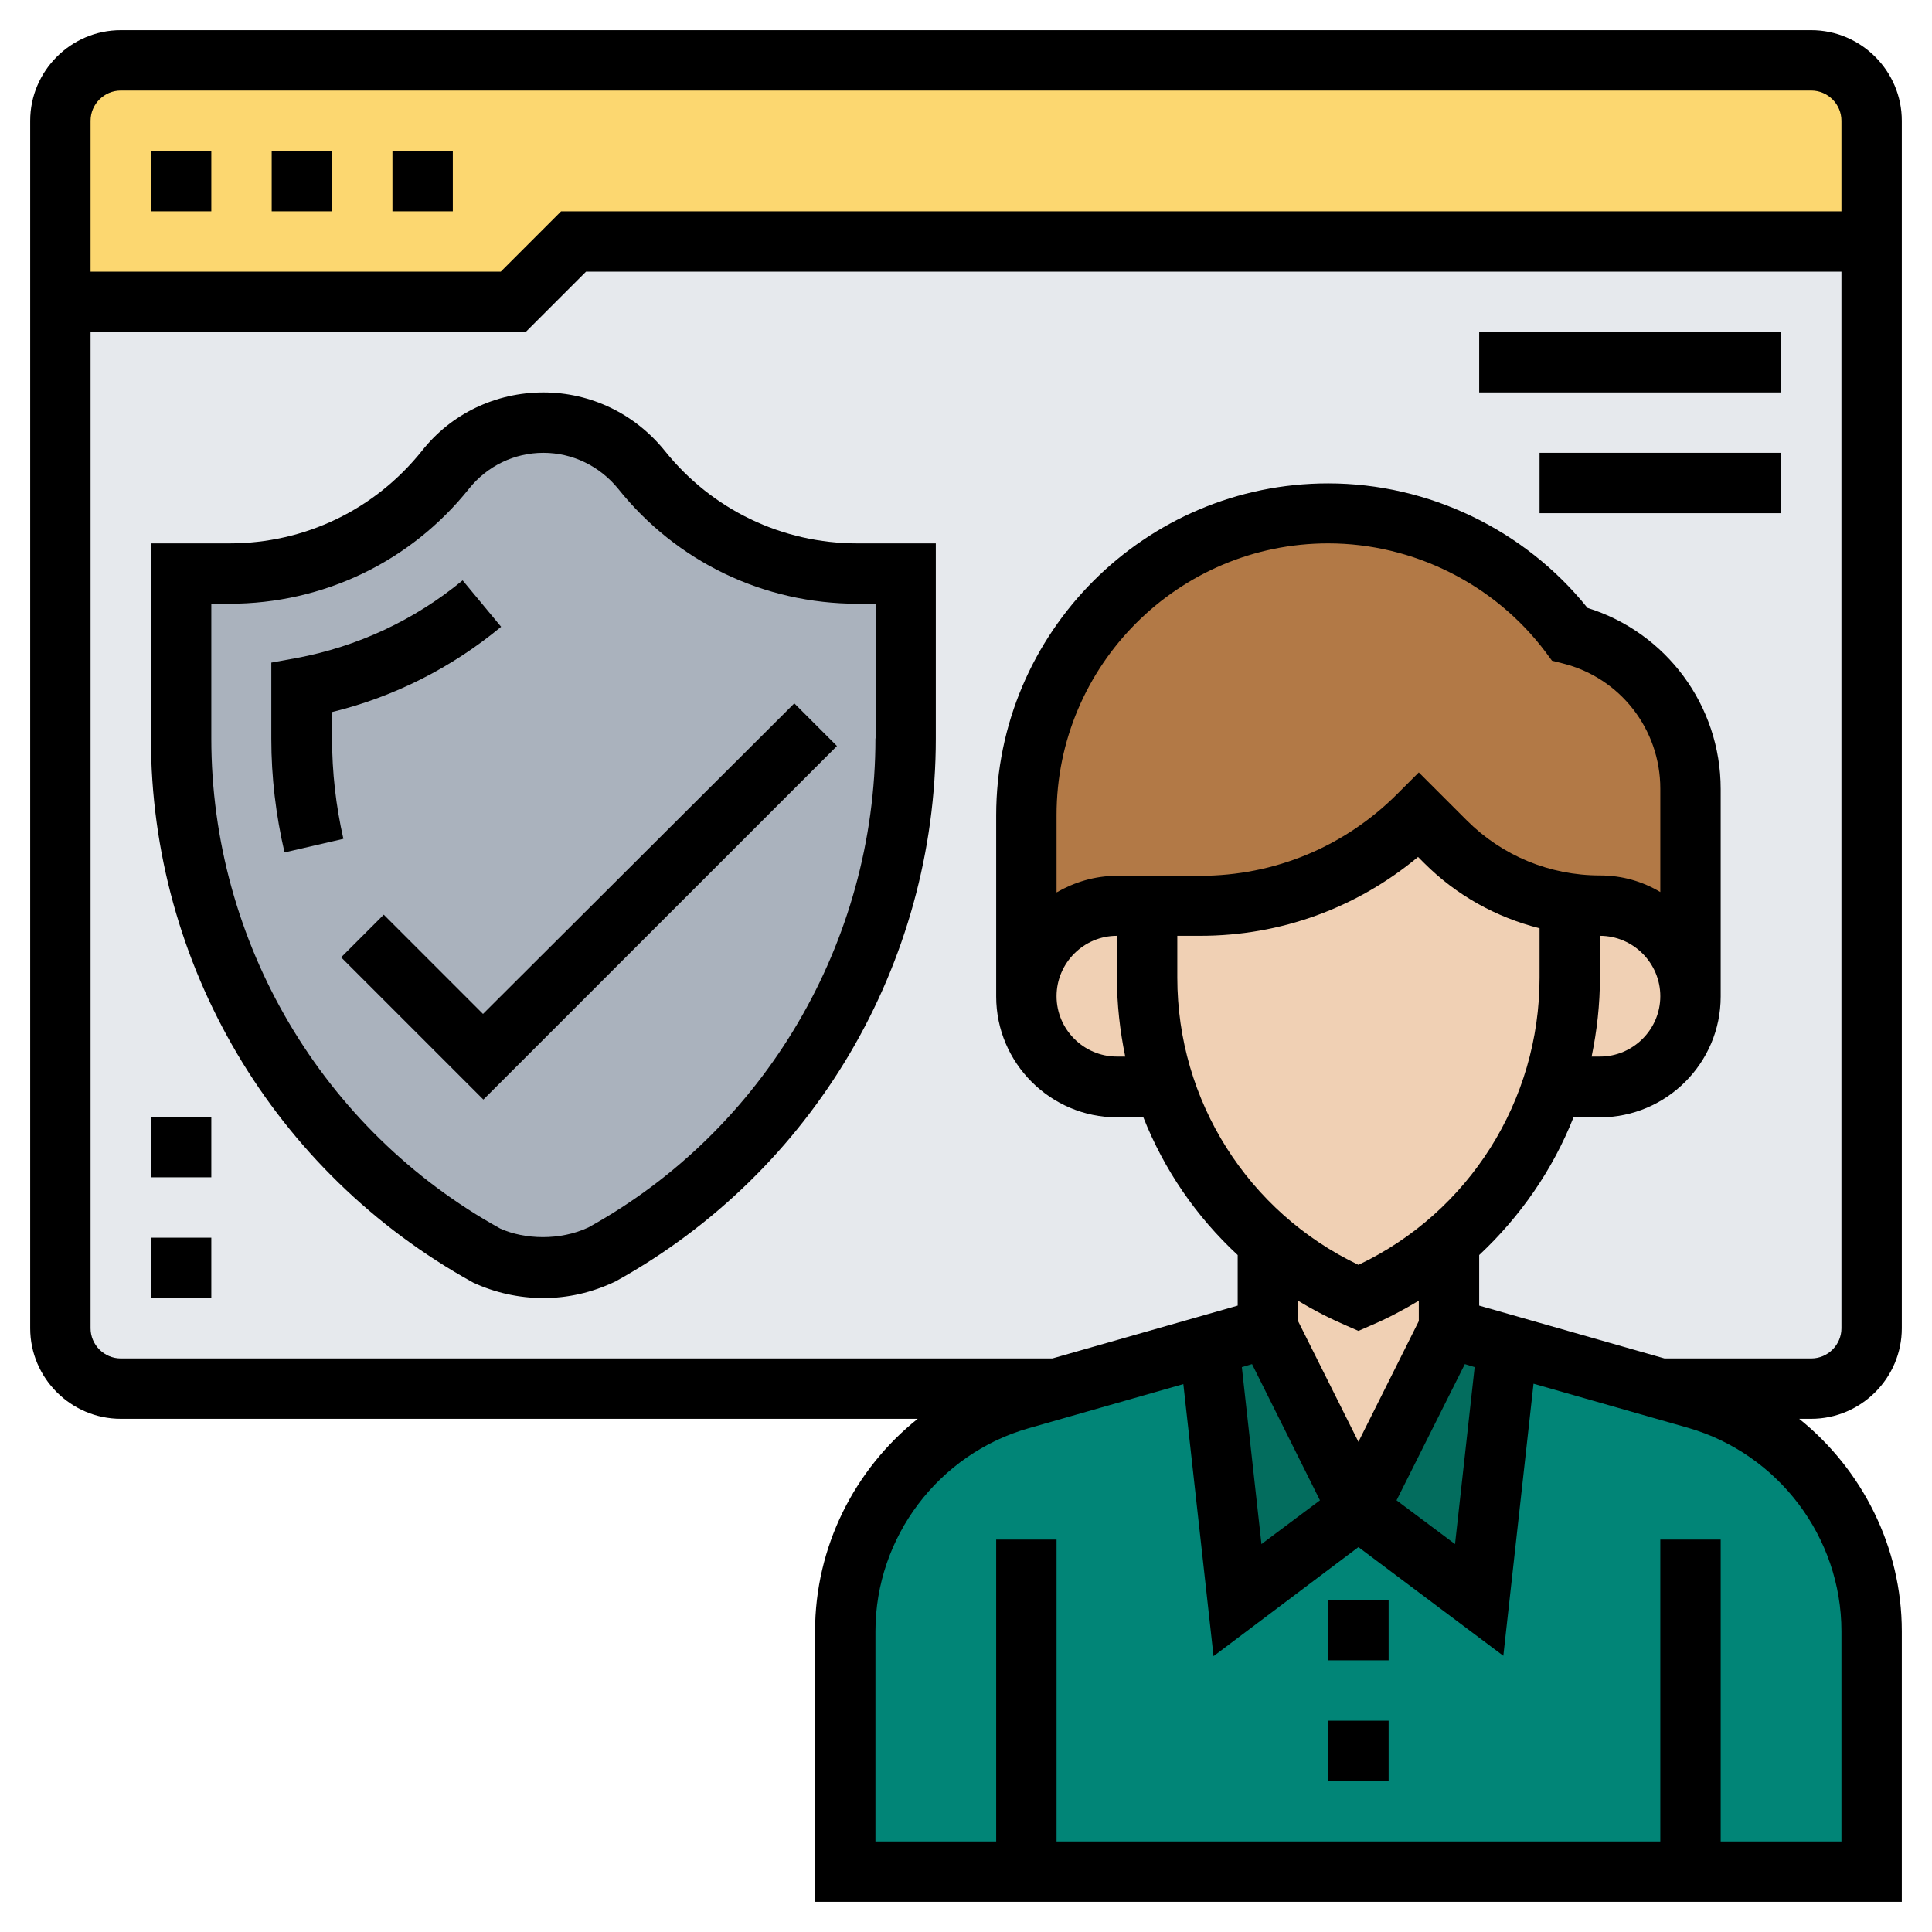 <svg xmlns="http://www.w3.org/2000/svg" xmlns:xlink="http://www.w3.org/1999/xlink" id="Layer_5" x="0" y="0" version="1.1" viewBox="0 0 512 512" xml:space="preserve" style="enable-background:new 0 0 512 512"><style type="text/css">.st0{fill:#e6e9ed}.st1{fill:#018577}.st2{fill:#036d5e}.st3{fill:#aab2bd}.st4{fill:#fcd770}.st5{fill:#f0d0b4}.st6{fill:#b27946}</style><path d="M152,64l-16,16H16v64v208v16h16h247.9h0.1h160h0.1H480h16v-16V144V64H152z" class="st0"/><path d="M449.6,370.7l-9.5-2.7H440l-40.5-11.6L392,424l-20.5-15.4L360,400l-32,24l-7.5-67.6L280,368h-0.1l-9.5,2.7	c-27.4,7.8-46.4,33-46.4,61.5V496h48h88h88h48v-63.8C496,403.7,477,378.6,449.6,370.7L449.6,370.7z" class="st1"/><path d="M399.5,356.4L392,424l-20.5-15.4L360,400l24-48L399.5,356.4z" class="st2"/><path d="M336,352l24,48l-32,24l-7.5-67.6L336,352z" class="st2"/><path d="M240,152v43.8c0,56.9-31,109.4-80.7,136.9c-4.8,2.2-10,3.4-15.3,3.4s-10.5-1.1-15.3-3.4	c-24.9-13.8-45-33.8-59-57.4c-13.9-23.7-21.7-51-21.7-79.4V152h12.8c22.2,0,43.3-10.2,57.2-27.5c6.3-7.9,15.9-12.5,26-12.5	s19.7,4.6,26,12.5c7,8.6,15.7,15.5,25.5,20.2c9.8,4.7,20.6,7.3,31.7,7.3L240,152z" class="st3"/><path d="M16,80V32c0-8.8,7.2-16,16-16h448c8.8,0,16,7.2,16,16v32H152l-16,16H16z" class="st4"/><g><path d="M384,329v23l-24,48l-24-48v-23l24,15C368.9,340.2,377,335.1,384,329z" class="st5"/><path d="M424,240c6.6,0,12.6,2.7,17,7s7,10.3,7,17s-2.7,12.6-7,17s-10.3,7-17,7h-12.7c3.1-9.2,4.7-19,4.7-29v-19.6 v-0.1C418.6,239.8,421.3,240,424,240z" class="st5"/><path d="M411.3,288c-5.2,15.8-14.6,30.1-27.3,41c-7,6.1-15.1,11.1-24,15l-24-15l-16.7-19.1 c-4.5-6.8-8.1-14.2-10.6-21.9c-3.1-9.2-4.7-19-4.7-29v-19h14.1c21.7,0,42.6-8.6,57.9-24l7,7c9,9,20.6,14.7,33,16.3v0.1V259 C416,269,414.4,278.8,411.3,288L411.3,288z" class="st5"/><path d="M308.7,288H296c-13.3,0-24-10.7-24-24c0-6.6,2.7-12.6,7-17s10.3-7,17-7h8v19C304,269,305.6,278.8,308.7,288z" class="st5"/></g><path d="M448,209v55c0-6.6-2.7-12.6-7-17s-10.3-7-17-7c-2.7,0-5.4-0.2-8-0.6c-12.4-1.6-24-7.4-33-16.3l-7-7	c-15.4,15.4-36.2,24-57.9,24H304h-8c-6.6,0-12.6,2.7-17,7s-7,10.3-7,17v-48c0-44.2,35.8-80,80-80c12.6,0,24.8,3,35.8,8.5	c11,5.4,20.7,13.4,28.2,23.5c9.4,2.4,17.4,7.8,23,15C444.7,190.2,448,199.3,448,209L448,209z" class="st6"/><path d="M40,40h16v16H40V40z"/><path d="M72,40h16v16H72V40z"/><path d="M104,40h16v16h-16V40z"/><path d="M88,195.7v-7c16.4-4,31.8-11.8,44.8-22.6l-10.2-12.3c-12.7,10.5-27.9,17.6-44.1,20.6l-6.6,1.2v20.2	c0,10.1,1.2,20.2,3.5,30.1l15.6-3.6C89,213.5,88,204.6,88,195.7L88,195.7z"/><path d="M176.2,119.5c-7.9-9.8-19.6-15.5-32.2-15.5s-24.4,5.6-32.2,15.5c-12.5,15.6-31,24.5-51,24.5H40v51.7	c0,59.8,32.5,115,85.4,144.2c5.8,2.7,12.2,4.1,18.6,4.1s12.8-1.4,19.1-4.4c52.4-29,84.9-84.1,84.9-143.9V144h-20.8	C207.3,144,188.7,135.1,176.2,119.5L176.2,119.5z M232,195.7c0,54-29.4,103.8-76.1,129.6c-7.5,3.5-16.8,3.2-23.3,0.3	C85.4,299.5,56,249.7,56,195.7V160h4.8c24.8,0,48-11.1,63.5-30.5c4.8-6,12-9.5,19.7-9.5s14.9,3.5,19.8,9.5	c15.5,19.4,38.6,30.5,63.5,30.5h4.8V195.7z"/><path d="M128,268.7l-26.3-26.3l-11.3,11.3l37.7,37.7l93.7-93.7l-11.3-11.3L128,268.7z"/><path d="M504,352V32c0-13.2-10.8-24-24-24H32C18.8,8,8,18.8,8,32v320c0,13.2,10.8,24,24,24h211.2c-16.8,13.4-27.2,34-27.2,56.3V504	h288v-71.7c0-22.3-10.5-42.9-27.2-56.3h3.2C493.2,376,504,365.2,504,352z M32,24h448c4.4,0,8,3.6,8,8v24H148.7l-16,16H24V32	C24,27.6,27.6,24,32,24L32,24z M24,352V88h115.3l16-16H488v280c0,4.4-3.6,8-8,8h-38.9L392,346v-13.4c10.9-10.2,19.5-22.6,25-36.5h7	c17.6,0,32-14.4,32-32v-55c0-22.1-14.4-41.5-35.3-48c-16.6-20.7-42.1-33-68.7-33c-48.5,0-88,39.5-88,88v48c0,17.6,14.4,32,32,32h7	c5.5,13.9,14,26.3,25,36.5V346l-49.1,14H32C27.6,360,24,356.4,24,352z M360,382.1l-16-32v-5.4c4.1,2.5,8.4,4.7,12.8,6.6l3.2,1.4	l3.2-1.4c4.5-1.9,8.8-4.2,12.8-6.6v5.4L360,382.1z M298.2,280H296c-8.8,0-16-7.2-16-16s7.2-16,16-16v11.1	C296,266.2,296.8,273.2,298.2,280z M424,259.1V248c8.8,0,16,7.2,16,16c0,8.8-7.2,16-16,16h-2.2C423.2,273.2,424,266.2,424,259.1z M440,236.4c-4.7-2.8-10.1-4.4-16-4.4c-13.3,0-25.9-5.2-35.3-14.6L376,204.7l-5.7,5.7c-14,14-32.5,21.7-52.3,21.7H296	c-5.9,0-11.3,1.7-16,4.4V216c0-39.7,32.3-72,72-72c22.5,0,44.1,10.8,57.6,28.8l1.7,2.3l2.8,0.7c15.3,3.8,25.9,17.5,25.9,33.2	L440,236.4z M312,248h6.1c21.3,0,41.5-7.4,57.7-20.9l1.6,1.6c8.6,8.6,19.1,14.4,30.6,17.3v13.1c0,32.6-18.7,62.2-48,76.1	c-29.3-14-48-43.5-48-76.1V248z M331.8,361.5l18,36.1l-15.5,11.6l-5.2-46.9L331.8,361.5z M388.2,361.5l2.6,0.8l-5.2,46.9l-15.5-11.6	L388.2,361.5z M488,432.3V488h-32v-80h-16v80H280v-80h-16v80h-32v-55.7c0-24.9,16.7-47,40.6-53.8l41-11.7l8,72.1L360,410l38.4,28.8	l8-72.1l41,11.7C471.3,385.3,488,407.4,488,432.3L488,432.3z"/><path d="M352,456h16v16h-16V456z"/><path d="M352,424h16v16h-16V424z"/><path d="M392,88h80v16h-80V88z"/><path d="M408,120h64v16h-64V120z"/><path d="M40,328h16v16H40V328z"/><path d="M40,296h16v16H40V296z"/></svg>